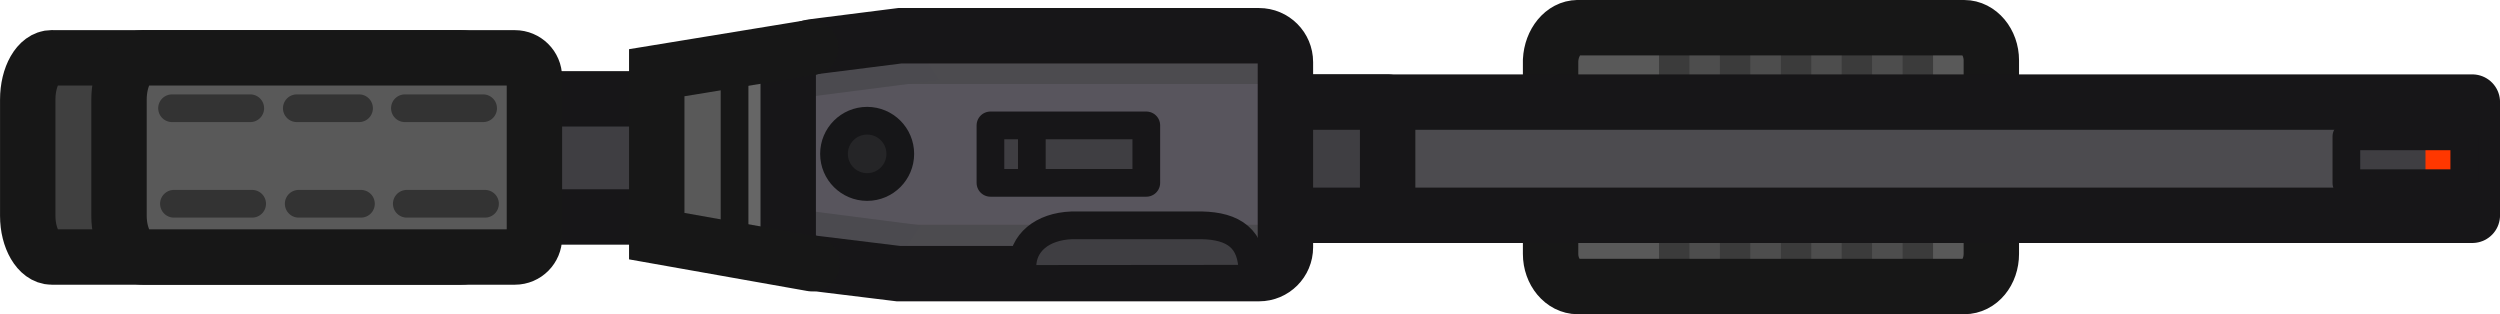 <?xml version="1.0" encoding="UTF-8" standalone="no"?>
<!-- Created with Inkscape (http://www.inkscape.org/) -->

<svg
   width="135.403"
   height="17.019"
   viewBox="0 0 35.825 4.503"
   version="1.1"
   id="svg1"
   xmlns:inkscape="http://www.inkscape.org/namespaces/inkscape"
   xmlns:sodipodi="http://sodipodi.sourceforge.net/DTD/sodipodi-0.dtd"
   xmlns="http://www.w3.org/2000/svg"
   xmlns:svg="http://www.w3.org/2000/svg">
  <sodipodi:namedview
     id="namedview1"
     pagecolor="#505050"
     bordercolor="#ffffff"
     borderopacity="1"
     inkscape:showpageshadow="0"
     inkscape:pageopacity="0"
     inkscape:pagecheckerboard="1"
     inkscape:deskcolor="#505050"
     inkscape:document-units="mm" />
  <defs
     id="defs1" />
  <g
     inkscape:label="Layer 1"
     inkscape:groupmode="layer"
     id="layer1"
     transform="translate(-93.133,-78.581)">
    <g
       id="g92-0"
       transform="translate(87.849,-28.007)">
      <path
         id="path13-0-0"
         class="cls-3"
         d="m 27.891,106.723 h 5.54 c 0.212,0 0.389,0.209 0.389,0.468 v 3.302 c 0,0.259 -0.169,0.468 -0.389,0.468 h -5.538 c -0.212,0 -0.389,-0.209 -0.389,-0.468 v -3.302 c 0.013,-0.259 0.183,-0.468 0.389,-0.468 z"
         style="opacity:0.997;isolation:isolate;fill:#595959;fill-opacity:1;fill-rule:evenodd;stroke:none;stroke-width:0.794;stroke-linecap:round;stroke-linejoin:round;stroke-miterlimit:3.87;stroke-dasharray:none;stroke-opacity:1"
         sodipodi:nodetypes="cssssssccc" />
      <path
         style="fill:#4d4d4d;fill-opacity:1;stroke:none;stroke-width:0.432;stroke-linecap:round;stroke-dasharray:none;stroke-opacity:1"
         d="m 29.255,107.077 v 3.756 h 3.587 v -3.898 z"
         id="path39-6-1-87-9-5-3"
         sodipodi:nodetypes="ccccc" />
      <path
         style="fill:#404040;fill-opacity:1;stroke:#3b3b3b;stroke-width:0.436;stroke-linecap:round;stroke-dasharray:none;stroke-opacity:1"
         d="m 30.148,107.218 v 3.547"
         id="path40-9-4-1-9-5-9-0"
         sodipodi:nodetypes="cc" />
      <path
         style="fill:#404040;fill-opacity:1;stroke:#3b3b3b;stroke-width:0.436;stroke-linecap:round;stroke-dasharray:none;stroke-opacity:1"
         d="m 29.276,106.936 v 3.894"
         id="path40-5-6-7-1-2-5-7"
         sodipodi:nodetypes="cc" />
      <path
         style="fill:#404040;fill-opacity:1;stroke:#3b3b3b;stroke-width:0.436;stroke-linecap:round;stroke-dasharray:none;stroke-opacity:1"
         d="m 31.022,106.952 v 3.877"
         id="path40-9-7-34-0-6-0-3-7"
         sodipodi:nodetypes="cc" />
      <path
         style="fill:#404040;fill-opacity:1;stroke:#3b3b3b;stroke-width:0.436;stroke-linecap:round;stroke-dasharray:none;stroke-opacity:1"
         d="m 31.893,106.933 v 3.588"
         id="path40-9-8-1-1-1-1-2-62"
         sodipodi:nodetypes="cc" />
      <path
         style="fill:#404040;fill-opacity:1;stroke:#3b3b3b;stroke-width:0.436;stroke-linecap:round;stroke-dasharray:none;stroke-opacity:1"
         d="m 32.767,107.026 v 3.514"
         id="path40-9-7-3-9-6-81-7-7-6"
         sodipodi:nodetypes="cc" />
      <path
         id="path13-0-3-7"
         class="cls-3"
         d="m 27.891,106.985 h 5.54 c 0.212,0 0.389,0.209 0.389,0.468 v 2.773 c 0,0.259 -0.169,0.468 -0.389,0.468 h -5.538 c -0.212,0 -0.389,-0.209 -0.389,-0.468 v -2.773 c 0.013,-0.259 0.183,-0.468 0.389,-0.468 z"
         style="opacity:0.997;isolation:isolate;fill:none;fill-opacity:1;fill-rule:evenodd;stroke:#171717;stroke-width:0.794;stroke-linecap:round;stroke-linejoin:round;stroke-miterlimit:11.34;stroke-dasharray:none;stroke-opacity:1"
         sodipodi:nodetypes="cssssssccc" />
      <path
         id="path11-6-9"
         class="cls-5"
         d="m 24.071,108.051 h 16.642 v 1.622 H 24.071 Z"
         sodipodi:nodetypes="ccccc"
         style="fill:#4c4b4f;fill-opacity:1;fill-rule:evenodd;stroke:#171618;stroke-width:0.794;stroke-linecap:square;stroke-linejoin:round;stroke-miterlimit:7.47;stroke-dasharray:none;stroke-opacity:1" />
      <path
         id="path11-6-4-3"
         class="cls-5"
         d="M 23.261,108.051 H 25.169 v 1.622 h -1.908 z"
         sodipodi:nodetypes="ccccc"
         style="fill:#3f3e42;fill-opacity:1;fill-rule:evenodd;stroke:#171618;stroke-width:0.794;stroke-linecap:round;stroke-linejoin:round;stroke-miterlimit:11.34;stroke-dasharray:none;stroke-opacity:1" />
      <path
         id="path1-9-7"
         class="cls-3"
         d="m 11.759,108.004 h 3.9 v 1.693 h -3.9 z"
         style="opacity:0.997;isolation:isolate;fill:#3f3e42;fill-opacity:1;fill-rule:evenodd;stroke:#171618;stroke-width:0.794;stroke-linecap:round;stroke-linejoin:round;stroke-miterlimit:3.87;stroke-dasharray:none;stroke-opacity:1"
         sodipodi:nodetypes="ccccc" />
      <path
         id="path3-3-4-3"
         class="cls-2"
         d="m 17.825,110.512 -3.13,-0.529 v -2.648 l 3.13,-0.529"
         style="opacity:0.997;isolation:isolate;fill:#595959;fill-opacity:1;fill-rule:evenodd;stroke:none;stroke-width:0.794;stroke-linecap:round;stroke-miterlimit:11.34;stroke-dasharray:none;stroke-opacity:1"
         sodipodi:nodetypes="cccc" />
      <rect
         style="fill:#666666;fill-opacity:1;fill-rule:evenodd;stroke:none;stroke-width:0.397;stroke-linecap:round;stroke-linejoin:round;stroke-dasharray:none;stroke-opacity:1"
         id="rect69-1"
         width="0.489"
         height="3.316"
         x="15.903"
         y="107.237" />
      <path
         id="path3-3-47"
         class="cls-2"
         d="m 17.099,106.989 h 6.227 c 0.209,0 0.378,0.169 0.378,0.378 v 2.95 c 0,0.209 -0.169,0.378 -0.378,0.378 h -6.227 c -0.209,0 -0.378,-0.169 -0.378,-0.378 v -2.95 c 0,-0.209 0.169,-0.378 0.378,-0.378 z"
         style="opacity:0.997;isolation:isolate;fill:#58555d;fill-opacity:1;fill-rule:evenodd;stroke:none;stroke-width:0.794;stroke-linecap:square;stroke-miterlimit:7.47;stroke-dasharray:none;stroke-opacity:1"
         sodipodi:nodetypes="sssssssss" />
      <g
         id="g37-1"
         transform="translate(-437.315,49.649)">
        <rect
           style="fill:#4c4b4f;fill-opacity:1;fill-rule:evenodd;stroke:none;stroke-width:0.397;stroke-linecap:round;stroke-linejoin:round;stroke-dasharray:none;stroke-opacity:1"
           id="rect36-9"
           width="6.57"
           height="0.78"
           x="454.284"
           y="57.363" />
        <rect
           style="fill:#4c4b4f;fill-opacity:1;fill-rule:evenodd;stroke:none;stroke-width:0.397;stroke-linecap:round;stroke-linejoin:round;stroke-dasharray:none;stroke-opacity:1"
           id="rect36-4-49"
           width="6.57"
           height="0.78"
           x="454.201"
           y="60.16" />
      </g>
      <path
         style="fill:#4b4a4f;fill-opacity:1;stroke:none;stroke-width:0.397;stroke-linejoin:round;stroke-dasharray:none;stroke-opacity:1"
         d="m 16.663,107.401 0.035,0.597 2.048,-0.264 -0.503,-0.736 z"
         id="path78-6"
         sodipodi:nodetypes="ccccc" />
      <path
         style="fill:#4b4a4f;fill-opacity:1;stroke:none;stroke-width:0.397;stroke-linejoin:round;stroke-dasharray:none;stroke-opacity:1"
         d="m 16.399,110.15 0.035,-0.597 2.048,0.264 -0.503,0.736 z"
         id="path78-2-7"
         sodipodi:nodetypes="ccccc" />
      <path
         id="path3-3-3-3"
         class="cls-2"
         d="m 16.957,107.255 1.224,-0.155 h 5.145 c 0.209,0 0.378,0.169 0.378,0.378 v 2.653 c 0,0.209 -0.169,0.378 -0.378,0.378 h -5.169 l -1.2,-0.147 c -0.207,-0.025 -0.378,-0.169 -0.378,-0.378 v -2.351 c 0,-0.209 0.171,-0.352 0.378,-0.378 z"
         style="opacity:0.997;isolation:isolate;fill:none;fill-opacity:1;fill-rule:evenodd;stroke:#171618;stroke-width:0.794;stroke-linecap:round;stroke-miterlimit:11.34;stroke-dasharray:none;stroke-opacity:1"
         sodipodi:nodetypes="scsssscssss" />
      <path
         id="path12-2-7-12"
         class="cls-3"
         d="m 6.025,107.417 h 5.858 c 0.153,0 0.28,0.124 0.28,0.28 v 2.294 c 0,0.153 -0.124,0.28 -0.28,0.28 H 6.025 c -0.188,0 -0.344,-0.265 -0.344,-0.59 v -1.664 c 0,-0.336 0.153,-0.601 0.344,-0.601 z"
         style="opacity:0.997;isolation:isolate;fill:#404040;fill-opacity:1;fill-rule:evenodd;stroke:#171717;stroke-width:0.794;stroke-linecap:round;stroke-linejoin:round;stroke-miterlimit:11.34;stroke-dasharray:none;stroke-opacity:1"
         sodipodi:nodetypes="sssssssss" />
      <path
         id="path12-2-8"
         class="cls-3"
         d="m 7.333,107.417 h 5.329 c 0.153,0 0.28,0.124 0.28,0.28 v 2.294 c 0,0.153 -0.124,0.28 -0.28,0.28 H 7.333 c -0.188,0 -0.344,-0.265 -0.344,-0.59 v -1.664 c 0,-0.336 0.153,-0.601 0.344,-0.601 z"
         style="opacity:0.997;isolation:isolate;fill:#595959;fill-opacity:1;fill-rule:evenodd;stroke:#171717;stroke-width:0.794;stroke-linecap:round;stroke-linejoin:round;stroke-miterlimit:3.87;stroke-dasharray:none;stroke-opacity:1"
         sodipodi:nodetypes="sssssssss" />
      <g
         id="g33-7"
         transform="matrix(0.317,0,0,0.317,2.149,105.571)"
         style="stroke:none;stroke-width:1.252;stroke-dasharray:none;stroke-opacity:1">
        <rect
           style="fill:#3f3e42;fill-opacity:1;fill-rule:evenodd;stroke:none;stroke-width:1.252;stroke-linecap:butt;stroke-linejoin:round;stroke-dasharray:none;stroke-opacity:1"
           id="rect31-92"
           width="5.31"
           height="1.913"
           x="115.977"
           y="9.574" />
      </g>
      <path
         style="fill:none;fill-opacity:1;fill-rule:evenodd;stroke:#ff3700;stroke-width:0.397;stroke-linecap:round;stroke-linejoin:round;stroke-dasharray:none;stroke-opacity:1"
         d="m 40.24,108.693 v 0.514"
         id="path72-7-2"
         sodipodi:nodetypes="cc" />
      <g
         id="g33-6-0"
         transform="matrix(0.317,0,0,0.317,2.149,105.536)"
         style="fill:none;stroke:#171618;stroke-width:1.252;stroke-dasharray:none;stroke-opacity:1">
        <rect
           style="fill:none;fill-opacity:1;fill-rule:evenodd;stroke:#171618;stroke-width:1.252;stroke-linecap:butt;stroke-linejoin:round;stroke-dasharray:none;stroke-opacity:1"
           id="rect31-0-7"
           width="5.329"
           height="2.116"
           x="115.959"
           y="9.482" />
      </g>
      <g
         id="g36-6"
         transform="translate(-435.893,49.368)">
        <g
           id="g35-1-13"
           transform="translate(0,-1.41)">
          <g
             id="g75-3">
            <path
               style="fill:#404040;fill-opacity:1;fill-rule:evenodd;stroke:#333333;stroke-width:0.397;stroke-linecap:round;stroke-linejoin:round;stroke-dasharray:none;stroke-opacity:1"
               d="m 445.43,60.181 h 0.892"
               id="path34-2-1-3"
               sodipodi:nodetypes="cc" />
            <path
               style="fill:#404040;fill-opacity:1;fill-rule:evenodd;stroke:#333333;stroke-width:0.397;stroke-linecap:round;stroke-linejoin:round;stroke-dasharray:none;stroke-opacity:1"
               d="m 446.979,60.181 h 1.121"
               id="path34-29-1-44"
               sodipodi:nodetypes="cc" />
            <path
               style="fill:#404040;fill-opacity:1;fill-rule:evenodd;stroke:#333333;stroke-width:0.397;stroke-linecap:round;stroke-linejoin:round;stroke-dasharray:none;stroke-opacity:1"
               d="m 443.642,60.181 h 1.121"
               id="path34-29-1-4-49"
               sodipodi:nodetypes="cc" />
          </g>
          <g
             id="g75-9-9"
             transform="translate(0.027,1.369)">
            <path
               style="fill:#404040;fill-opacity:1;fill-rule:evenodd;stroke:#333333;stroke-width:0.397;stroke-linecap:round;stroke-linejoin:round;stroke-dasharray:none;stroke-opacity:1"
               d="m 445.43,60.181 h 0.892"
               id="path34-2-1-5-6"
               sodipodi:nodetypes="cc" />
            <path
               style="fill:#404040;fill-opacity:1;fill-rule:evenodd;stroke:#333333;stroke-width:0.397;stroke-linecap:round;stroke-linejoin:round;stroke-dasharray:none;stroke-opacity:1"
               d="m 446.979,60.181 h 1.121"
               id="path34-29-1-5-3"
               sodipodi:nodetypes="cc" />
            <path
               style="fill:#404040;fill-opacity:1;fill-rule:evenodd;stroke:#333333;stroke-width:0.397;stroke-linecap:round;stroke-linejoin:round;stroke-dasharray:none;stroke-opacity:1"
               d="m 443.642,60.181 h 1.121"
               id="path34-29-1-4-4-5"
               sodipodi:nodetypes="cc" />
          </g>
        </g>
      </g>
      <path
         style="fill:#4c4b4f;fill-opacity:1;fill-rule:evenodd;stroke:#171717;stroke-width:0.397;stroke-linecap:round;stroke-linejoin:round;stroke-dasharray:none;stroke-opacity:1"
         d="m 15.81,107.532 v 2.657"
         id="path69-76-8"
         sodipodi:nodetypes="cc" />
      <path
         id="path3-3-4-5-8"
         class="cls-2"
         d="m 16.921,110.367 -2.226,-0.395 v -2.342 l 2.204,-0.361"
         style="opacity:0.997;isolation:isolate;fill:none;fill-opacity:1;fill-rule:evenodd;stroke:#171717;stroke-width:0.794;stroke-linecap:round;stroke-miterlimit:11.34;stroke-dasharray:none;stroke-opacity:1"
         sodipodi:nodetypes="cccc" />
      <path
         style="fill:#3f3e42;fill-opacity:1;stroke:#171618;stroke-width:0.397;stroke-linejoin:round;stroke-dasharray:none;stroke-opacity:1"
         d="m 19.935,110.585 v -0.172 c 0.001,-0.344 0.281,-0.58 0.709,-0.596 h 1.863 c 0.447,0.01 0.727,0.183 0.724,0.687 v 0.078 z"
         id="path77-6-7-8"
         sodipodi:nodetypes="ccccccc" />
      <g
         id="g33-0-6-22"
         transform="matrix(0.317,0,0,0.317,-15.698,95.469)"
         style="stroke:#171618;stroke-width:1.252;stroke-dasharray:none;stroke-opacity:1">
        <rect
           style="fill:#3f3e42;fill-opacity:1;fill-rule:evenodd;stroke:#171618;stroke-width:1.252;stroke-linecap:butt;stroke-linejoin:round;stroke-dasharray:none;stroke-opacity:1"
           id="rect31-1-1-4"
           width="7.046"
           height="2.598"
           x="110.962"
           y="40.744" />
      </g>
      <path
         style="fill:#3f3e42;fill-opacity:1;stroke:#171618;stroke-width:0.397;stroke-linejoin:round;stroke-dasharray:none;stroke-opacity:1"
         d="m 20.07,108.386 v 0.867"
         id="path77-3" />
      <path
         style="fill:#4b4a4f;fill-opacity:1;stroke:#171618;stroke-width:0;stroke-linejoin:round;stroke-dasharray:none;stroke-opacity:1"
         id="path91-1"
         sodipodi:type="arc"
         sodipodi:cx="17.661497"
         sodipodi:cy="108.81951"
         sodipodi:rx="0.35619861"
         sodipodi:ry="0.35619861"
         sodipodi:start="0"
         sodipodi:end="0.01754206"
         sodipodi:open="true"
         sodipodi:arc-type="arc"
         d="m 18.018,108.82 a 0.356,0.356 0 0 1 -5.5e-5,0.006" />
      <circle
         style="fill:#252527;fill-opacity:1;stroke:#161618;stroke-width:0.397;stroke-linejoin:round;stroke-dasharray:none;stroke-opacity:1"
         id="path60-4-0-2"
         cx="17.71"
         cy="108.793"
         r="0.475" />
    </g>
  </g>
</svg>
